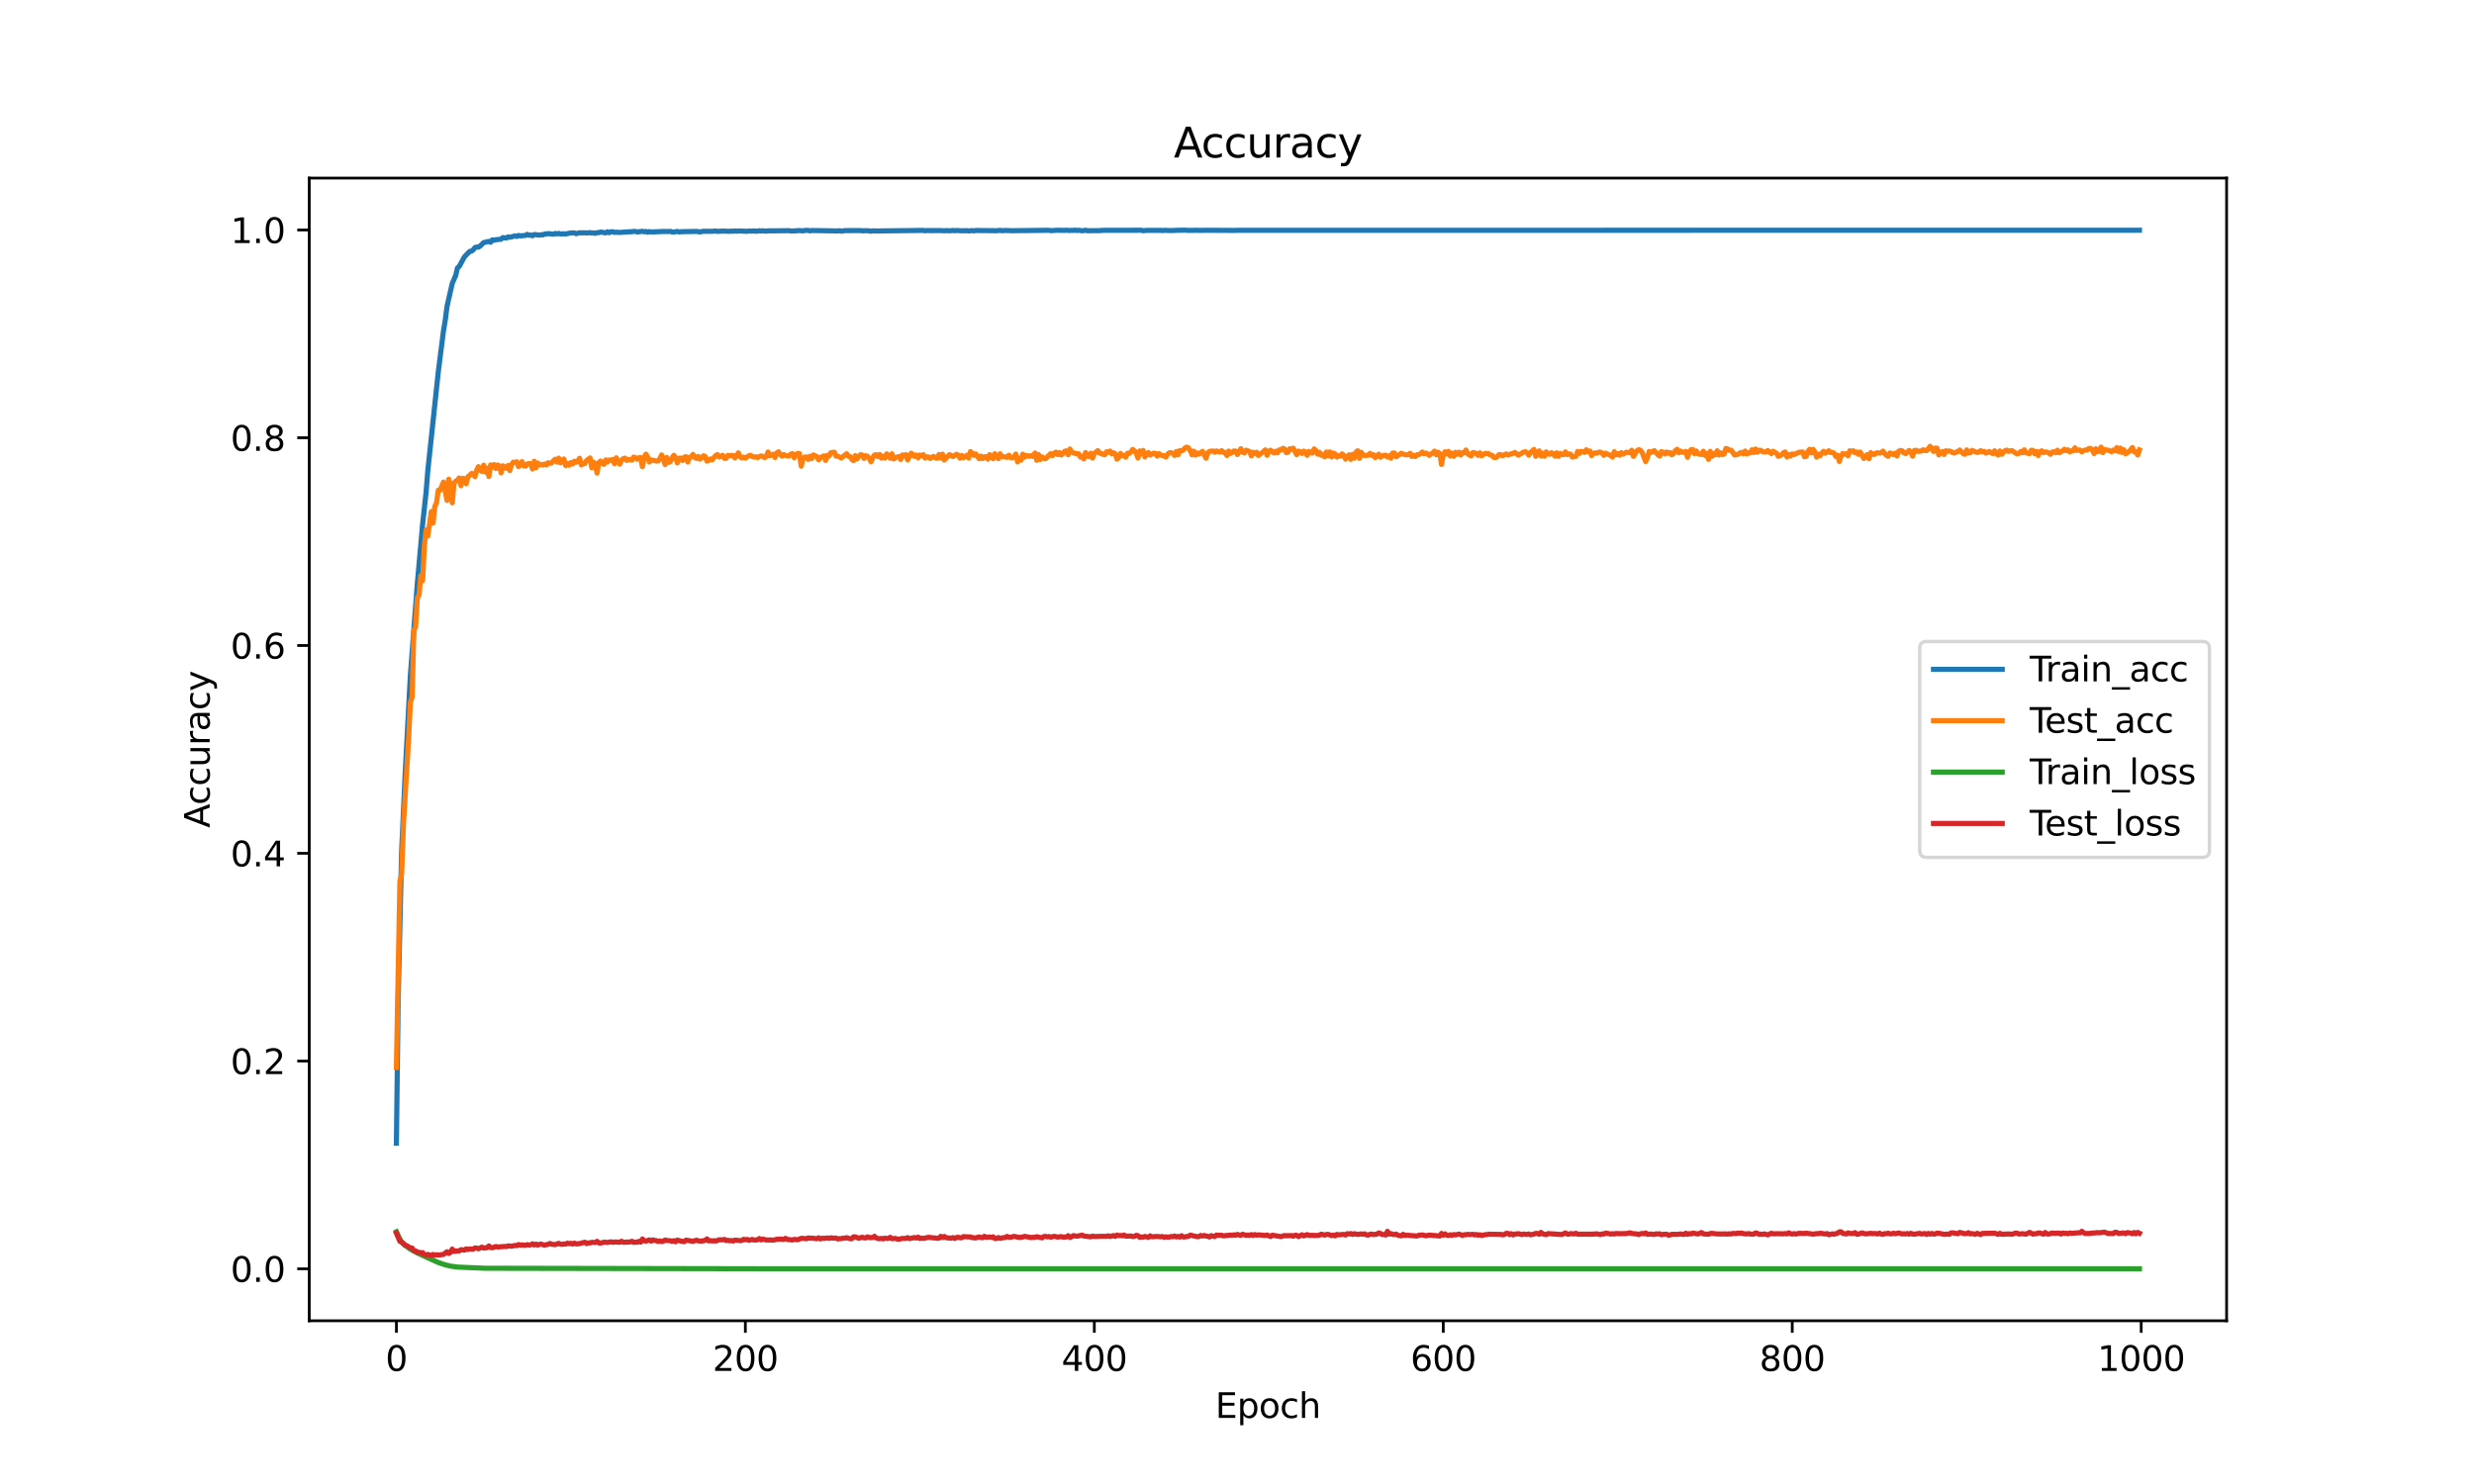 <?xml version="1.0" encoding="utf-8" standalone="no"?>
<!DOCTYPE svg PUBLIC "-//W3C//DTD SVG 1.1//EN"
  "http://www.w3.org/Graphics/SVG/1.1/DTD/svg11.dtd">
<svg xmlns:xlink="http://www.w3.org/1999/xlink" width="720pt" height="432pt" viewBox="0 0 720 432" xmlns="http://www.w3.org/2000/svg" version="1.1">
 <defs>
  <style type="text/css">*{stroke-linejoin: round; stroke-linecap: butt}</style>
 </defs>
 <g id="figure_1">
  <g id="patch_1">
   <path d="M 0 432 
L 720 432 
L 720 0 
L 0 0 
z
" style="fill: #ffffff"/>
  </g>
  <g id="axes_1">
   <g id="patch_2">
    <path d="M 90 384.48 
L 648 384.48 
L 648 51.84 
L 90 51.84 
z
" style="fill: #ffffff"/>
   </g>
   <g id="matplotlib.axis_1">
    <g id="xtick_1">
     <g id="line2d_1">
      <defs>
       <path id="m7e5bb8e9e0" d="M 0 0 
L 0 3.5 
" style="stroke: #000000; stroke-width: 0.8"/>
      </defs>
      <g>
       <use xlink:href="#m7e5bb8e9e0" x="115.364" y="384.48" style="stroke: #000000; stroke-width: 0.8"/>
      </g>
     </g>
     <g id="text_1">
      <!-- 0 -->
      <g transform="translate(112.182 399.078) scale(0.1 -0.1)">
       <defs>
        <path id="DejaVuSans-30" d="M 2034 4250 
Q 1547 4250 1301 3770 
Q 1056 3291 1056 2328 
Q 1056 1369 1301 889 
Q 1547 409 2034 409 
Q 2525 409 2770 889 
Q 3016 1369 3016 2328 
Q 3016 3291 2770 3770 
Q 2525 4250 2034 4250 
z
M 2034 4750 
Q 2819 4750 3233 4129 
Q 3647 3509 3647 2328 
Q 3647 1150 3233 529 
Q 2819 -91 2034 -91 
Q 1250 -91 836 529 
Q 422 1150 422 2328 
Q 422 3509 836 4129 
Q 1250 4750 2034 4750 
z
" transform="scale(0.016)"/>
       </defs>
       <use xlink:href="#DejaVuSans-30"/>
      </g>
     </g>
    </g>
    <g id="xtick_2">
     <g id="line2d_2">
      <g>
       <use xlink:href="#m7e5bb8e9e0" x="216.92" y="384.48" style="stroke: #000000; stroke-width: 0.8"/>
      </g>
     </g>
     <g id="text_2">
      <!-- 200 -->
      <g transform="translate(207.376 399.078) scale(0.1 -0.1)">
       <defs>
        <path id="DejaVuSans-32" d="M 1228 531 
L 3431 531 
L 3431 0 
L 469 0 
L 469 531 
Q 828 903 1448 1529 
Q 2069 2156 2228 2338 
Q 2531 2678 2651 2914 
Q 2772 3150 2772 3378 
Q 2772 3750 2511 3984 
Q 2250 4219 1831 4219 
Q 1534 4219 1204 4116 
Q 875 4013 500 3803 
L 500 4441 
Q 881 4594 1212 4672 
Q 1544 4750 1819 4750 
Q 2544 4750 2975 4387 
Q 3406 4025 3406 3419 
Q 3406 3131 3298 2873 
Q 3191 2616 2906 2266 
Q 2828 2175 2409 1742 
Q 1991 1309 1228 531 
z
" transform="scale(0.016)"/>
       </defs>
       <use xlink:href="#DejaVuSans-32"/>
       <use xlink:href="#DejaVuSans-30" x="63.623"/>
       <use xlink:href="#DejaVuSans-30" x="127.246"/>
      </g>
     </g>
    </g>
    <g id="xtick_3">
     <g id="line2d_3">
      <g>
       <use xlink:href="#m7e5bb8e9e0" x="318.476" y="384.48" style="stroke: #000000; stroke-width: 0.8"/>
      </g>
     </g>
     <g id="text_3">
      <!-- 400 -->
      <g transform="translate(308.932 399.078) scale(0.1 -0.1)">
       <defs>
        <path id="DejaVuSans-34" d="M 2419 4116 
L 825 1625 
L 2419 1625 
L 2419 4116 
z
M 2253 4666 
L 3047 4666 
L 3047 1625 
L 3713 1625 
L 3713 1100 
L 3047 1100 
L 3047 0 
L 2419 0 
L 2419 1100 
L 313 1100 
L 313 1709 
L 2253 4666 
z
" transform="scale(0.016)"/>
       </defs>
       <use xlink:href="#DejaVuSans-34"/>
       <use xlink:href="#DejaVuSans-30" x="63.623"/>
       <use xlink:href="#DejaVuSans-30" x="127.246"/>
      </g>
     </g>
    </g>
    <g id="xtick_4">
     <g id="line2d_4">
      <g>
       <use xlink:href="#m7e5bb8e9e0" x="420.032" y="384.48" style="stroke: #000000; stroke-width: 0.8"/>
      </g>
     </g>
     <g id="text_4">
      <!-- 600 -->
      <g transform="translate(410.488 399.078) scale(0.1 -0.1)">
       <defs>
        <path id="DejaVuSans-36" d="M 2113 2584 
Q 1688 2584 1439 2293 
Q 1191 2003 1191 1497 
Q 1191 994 1439 701 
Q 1688 409 2113 409 
Q 2538 409 2786 701 
Q 3034 994 3034 1497 
Q 3034 2003 2786 2293 
Q 2538 2584 2113 2584 
z
M 3366 4563 
L 3366 3988 
Q 3128 4100 2886 4159 
Q 2644 4219 2406 4219 
Q 1781 4219 1451 3797 
Q 1122 3375 1075 2522 
Q 1259 2794 1537 2939 
Q 1816 3084 2150 3084 
Q 2853 3084 3261 2657 
Q 3669 2231 3669 1497 
Q 3669 778 3244 343 
Q 2819 -91 2113 -91 
Q 1303 -91 875 529 
Q 447 1150 447 2328 
Q 447 3434 972 4092 
Q 1497 4750 2381 4750 
Q 2619 4750 2861 4703 
Q 3103 4656 3366 4563 
z
" transform="scale(0.016)"/>
       </defs>
       <use xlink:href="#DejaVuSans-36"/>
       <use xlink:href="#DejaVuSans-30" x="63.623"/>
       <use xlink:href="#DejaVuSans-30" x="127.246"/>
      </g>
     </g>
    </g>
    <g id="xtick_5">
     <g id="line2d_5">
      <g>
       <use xlink:href="#m7e5bb8e9e0" x="521.588" y="384.48" style="stroke: #000000; stroke-width: 0.8"/>
      </g>
     </g>
     <g id="text_5">
      <!-- 800 -->
      <g transform="translate(512.044 399.078) scale(0.1 -0.1)">
       <defs>
        <path id="DejaVuSans-38" d="M 2034 2216 
Q 1584 2216 1326 1975 
Q 1069 1734 1069 1313 
Q 1069 891 1326 650 
Q 1584 409 2034 409 
Q 2484 409 2743 651 
Q 3003 894 3003 1313 
Q 3003 1734 2745 1975 
Q 2488 2216 2034 2216 
z
M 1403 2484 
Q 997 2584 770 2862 
Q 544 3141 544 3541 
Q 544 4100 942 4425 
Q 1341 4750 2034 4750 
Q 2731 4750 3128 4425 
Q 3525 4100 3525 3541 
Q 3525 3141 3298 2862 
Q 3072 2584 2669 2484 
Q 3125 2378 3379 2068 
Q 3634 1759 3634 1313 
Q 3634 634 3220 271 
Q 2806 -91 2034 -91 
Q 1263 -91 848 271 
Q 434 634 434 1313 
Q 434 1759 690 2068 
Q 947 2378 1403 2484 
z
M 1172 3481 
Q 1172 3119 1398 2916 
Q 1625 2713 2034 2713 
Q 2441 2713 2670 2916 
Q 2900 3119 2900 3481 
Q 2900 3844 2670 4047 
Q 2441 4250 2034 4250 
Q 1625 4250 1398 4047 
Q 1172 3844 1172 3481 
z
" transform="scale(0.016)"/>
       </defs>
       <use xlink:href="#DejaVuSans-38"/>
       <use xlink:href="#DejaVuSans-30" x="63.623"/>
       <use xlink:href="#DejaVuSans-30" x="127.246"/>
      </g>
     </g>
    </g>
    <g id="xtick_6">
     <g id="line2d_6">
      <g>
       <use xlink:href="#m7e5bb8e9e0" x="623.144" y="384.48" style="stroke: #000000; stroke-width: 0.8"/>
      </g>
     </g>
     <g id="text_6">
      <!-- 1000 -->
      <g transform="translate(610.419 399.078) scale(0.1 -0.1)">
       <defs>
        <path id="DejaVuSans-31" d="M 794 531 
L 1825 531 
L 1825 4091 
L 703 3866 
L 703 4441 
L 1819 4666 
L 2450 4666 
L 2450 531 
L 3481 531 
L 3481 0 
L 794 0 
L 794 531 
z
" transform="scale(0.016)"/>
       </defs>
       <use xlink:href="#DejaVuSans-31"/>
       <use xlink:href="#DejaVuSans-30" x="63.623"/>
       <use xlink:href="#DejaVuSans-30" x="127.246"/>
       <use xlink:href="#DejaVuSans-30" x="190.869"/>
      </g>
     </g>
    </g>
    <g id="text_7">
     <!-- Epoch -->
     <g transform="translate(353.689 412.757) scale(0.1 -0.1)">
      <defs>
       <path id="DejaVuSans-45" d="M 628 4666 
L 3578 4666 
L 3578 4134 
L 1259 4134 
L 1259 2753 
L 3481 2753 
L 3481 2222 
L 1259 2222 
L 1259 531 
L 3634 531 
L 3634 0 
L 628 0 
L 628 4666 
z
" transform="scale(0.016)"/>
       <path id="DejaVuSans-70" d="M 1159 525 
L 1159 -1331 
L 581 -1331 
L 581 3500 
L 1159 3500 
L 1159 2969 
Q 1341 3281 1617 3432 
Q 1894 3584 2278 3584 
Q 2916 3584 3314 3078 
Q 3713 2572 3713 1747 
Q 3713 922 3314 415 
Q 2916 -91 2278 -91 
Q 1894 -91 1617 61 
Q 1341 213 1159 525 
z
M 3116 1747 
Q 3116 2381 2855 2742 
Q 2594 3103 2138 3103 
Q 1681 3103 1420 2742 
Q 1159 2381 1159 1747 
Q 1159 1113 1420 752 
Q 1681 391 2138 391 
Q 2594 391 2855 752 
Q 3116 1113 3116 1747 
z
" transform="scale(0.016)"/>
       <path id="DejaVuSans-6f" d="M 1959 3097 
Q 1497 3097 1228 2736 
Q 959 2375 959 1747 
Q 959 1119 1226 758 
Q 1494 397 1959 397 
Q 2419 397 2687 759 
Q 2956 1122 2956 1747 
Q 2956 2369 2687 2733 
Q 2419 3097 1959 3097 
z
M 1959 3584 
Q 2709 3584 3137 3096 
Q 3566 2609 3566 1747 
Q 3566 888 3137 398 
Q 2709 -91 1959 -91 
Q 1206 -91 779 398 
Q 353 888 353 1747 
Q 353 2609 779 3096 
Q 1206 3584 1959 3584 
z
" transform="scale(0.016)"/>
       <path id="DejaVuSans-63" d="M 3122 3366 
L 3122 2828 
Q 2878 2963 2633 3030 
Q 2388 3097 2138 3097 
Q 1578 3097 1268 2742 
Q 959 2388 959 1747 
Q 959 1106 1268 751 
Q 1578 397 2138 397 
Q 2388 397 2633 464 
Q 2878 531 3122 666 
L 3122 134 
Q 2881 22 2623 -34 
Q 2366 -91 2075 -91 
Q 1284 -91 818 406 
Q 353 903 353 1747 
Q 353 2603 823 3093 
Q 1294 3584 2113 3584 
Q 2378 3584 2631 3529 
Q 2884 3475 3122 3366 
z
" transform="scale(0.016)"/>
       <path id="DejaVuSans-68" d="M 3513 2113 
L 3513 0 
L 2938 0 
L 2938 2094 
Q 2938 2591 2744 2837 
Q 2550 3084 2163 3084 
Q 1697 3084 1428 2787 
Q 1159 2491 1159 1978 
L 1159 0 
L 581 0 
L 581 4863 
L 1159 4863 
L 1159 2956 
Q 1366 3272 1645 3428 
Q 1925 3584 2291 3584 
Q 2894 3584 3203 3211 
Q 3513 2838 3513 2113 
z
" transform="scale(0.016)"/>
      </defs>
      <use xlink:href="#DejaVuSans-45"/>
      <use xlink:href="#DejaVuSans-70" x="63.184"/>
      <use xlink:href="#DejaVuSans-6f" x="126.66"/>
      <use xlink:href="#DejaVuSans-63" x="187.842"/>
      <use xlink:href="#DejaVuSans-68" x="242.822"/>
     </g>
    </g>
   </g>
   <g id="matplotlib.axis_2">
    <g id="ytick_1">
     <g id="line2d_7">
      <defs>
       <path id="m6b7740870c" d="M 0 0 
L -3.5 0 
" style="stroke: #000000; stroke-width: 0.8"/>
      </defs>
      <g>
       <use xlink:href="#m6b7740870c" x="90" y="369.361" style="stroke: #000000; stroke-width: 0.8"/>
      </g>
     </g>
     <g id="text_8">
      <!-- 0.0 -->
      <g transform="translate(67.097 373.16) scale(0.1 -0.1)">
       <defs>
        <path id="DejaVuSans-2e" d="M 684 794 
L 1344 794 
L 1344 0 
L 684 0 
L 684 794 
z
" transform="scale(0.016)"/>
       </defs>
       <use xlink:href="#DejaVuSans-30"/>
       <use xlink:href="#DejaVuSans-2e" x="63.623"/>
       <use xlink:href="#DejaVuSans-30" x="95.41"/>
      </g>
     </g>
    </g>
    <g id="ytick_2">
     <g id="line2d_8">
      <g>
       <use xlink:href="#m6b7740870c" x="90" y="308.879" style="stroke: #000000; stroke-width: 0.8"/>
      </g>
     </g>
     <g id="text_9">
      <!-- 0.2 -->
      <g transform="translate(67.097 312.679) scale(0.1 -0.1)">
       <use xlink:href="#DejaVuSans-30"/>
       <use xlink:href="#DejaVuSans-2e" x="63.623"/>
       <use xlink:href="#DejaVuSans-32" x="95.41"/>
      </g>
     </g>
    </g>
    <g id="ytick_3">
     <g id="line2d_9">
      <g>
       <use xlink:href="#m6b7740870c" x="90" y="248.398" style="stroke: #000000; stroke-width: 0.8"/>
      </g>
     </g>
     <g id="text_10">
      <!-- 0.4 -->
      <g transform="translate(67.097 252.197) scale(0.1 -0.1)">
       <use xlink:href="#DejaVuSans-30"/>
       <use xlink:href="#DejaVuSans-2e" x="63.623"/>
       <use xlink:href="#DejaVuSans-34" x="95.41"/>
      </g>
     </g>
    </g>
    <g id="ytick_4">
     <g id="line2d_10">
      <g>
       <use xlink:href="#m6b7740870c" x="90" y="187.917" style="stroke: #000000; stroke-width: 0.8"/>
      </g>
     </g>
     <g id="text_11">
      <!-- 0.6 -->
      <g transform="translate(67.097 191.716) scale(0.1 -0.1)">
       <use xlink:href="#DejaVuSans-30"/>
       <use xlink:href="#DejaVuSans-2e" x="63.623"/>
       <use xlink:href="#DejaVuSans-36" x="95.41"/>
      </g>
     </g>
    </g>
    <g id="ytick_5">
     <g id="line2d_11">
      <g>
       <use xlink:href="#m6b7740870c" x="90" y="127.435" style="stroke: #000000; stroke-width: 0.8"/>
      </g>
     </g>
     <g id="text_12">
      <!-- 0.8 -->
      <g transform="translate(67.097 131.235) scale(0.1 -0.1)">
       <use xlink:href="#DejaVuSans-30"/>
       <use xlink:href="#DejaVuSans-2e" x="63.623"/>
       <use xlink:href="#DejaVuSans-38" x="95.41"/>
      </g>
     </g>
    </g>
    <g id="ytick_6">
     <g id="line2d_12">
      <g>
       <use xlink:href="#m6b7740870c" x="90" y="66.954" style="stroke: #000000; stroke-width: 0.8"/>
      </g>
     </g>
     <g id="text_13">
      <!-- 1.0 -->
      <g transform="translate(67.097 70.753) scale(0.1 -0.1)">
       <use xlink:href="#DejaVuSans-31"/>
       <use xlink:href="#DejaVuSans-2e" x="63.623"/>
       <use xlink:href="#DejaVuSans-30" x="95.41"/>
      </g>
     </g>
    </g>
    <g id="text_14">
     <!-- Accuracy -->
     <g transform="translate(61.017 240.988) rotate(-90) scale(0.1 -0.1)">
      <defs>
       <path id="DejaVuSans-41" d="M 2188 4044 
L 1331 1722 
L 3047 1722 
L 2188 4044 
z
M 1831 4666 
L 2547 4666 
L 4325 0 
L 3669 0 
L 3244 1197 
L 1141 1197 
L 716 0 
L 50 0 
L 1831 4666 
z
" transform="scale(0.016)"/>
       <path id="DejaVuSans-75" d="M 544 1381 
L 544 3500 
L 1119 3500 
L 1119 1403 
Q 1119 906 1312 657 
Q 1506 409 1894 409 
Q 2359 409 2629 706 
Q 2900 1003 2900 1516 
L 2900 3500 
L 3475 3500 
L 3475 0 
L 2900 0 
L 2900 538 
Q 2691 219 2414 64 
Q 2138 -91 1772 -91 
Q 1169 -91 856 284 
Q 544 659 544 1381 
z
M 1991 3584 
L 1991 3584 
z
" transform="scale(0.016)"/>
       <path id="DejaVuSans-72" d="M 2631 2963 
Q 2534 3019 2420 3045 
Q 2306 3072 2169 3072 
Q 1681 3072 1420 2755 
Q 1159 2438 1159 1844 
L 1159 0 
L 581 0 
L 581 3500 
L 1159 3500 
L 1159 2956 
Q 1341 3275 1631 3429 
Q 1922 3584 2338 3584 
Q 2397 3584 2469 3576 
Q 2541 3569 2628 3553 
L 2631 2963 
z
" transform="scale(0.016)"/>
       <path id="DejaVuSans-61" d="M 2194 1759 
Q 1497 1759 1228 1600 
Q 959 1441 959 1056 
Q 959 750 1161 570 
Q 1363 391 1709 391 
Q 2188 391 2477 730 
Q 2766 1069 2766 1631 
L 2766 1759 
L 2194 1759 
z
M 3341 1997 
L 3341 0 
L 2766 0 
L 2766 531 
Q 2569 213 2275 61 
Q 1981 -91 1556 -91 
Q 1019 -91 701 211 
Q 384 513 384 1019 
Q 384 1609 779 1909 
Q 1175 2209 1959 2209 
L 2766 2209 
L 2766 2266 
Q 2766 2663 2505 2880 
Q 2244 3097 1772 3097 
Q 1472 3097 1187 3025 
Q 903 2953 641 2809 
L 641 3341 
Q 956 3463 1253 3523 
Q 1550 3584 1831 3584 
Q 2591 3584 2966 3190 
Q 3341 2797 3341 1997 
z
" transform="scale(0.016)"/>
       <path id="DejaVuSans-79" d="M 2059 -325 
Q 1816 -950 1584 -1140 
Q 1353 -1331 966 -1331 
L 506 -1331 
L 506 -850 
L 844 -850 
Q 1081 -850 1212 -737 
Q 1344 -625 1503 -206 
L 1606 56 
L 191 3500 
L 800 3500 
L 1894 763 
L 2988 3500 
L 3597 3500 
L 2059 -325 
z
" transform="scale(0.016)"/>
      </defs>
      <use xlink:href="#DejaVuSans-41"/>
      <use xlink:href="#DejaVuSans-63" x="66.658"/>
      <use xlink:href="#DejaVuSans-63" x="121.639"/>
      <use xlink:href="#DejaVuSans-75" x="176.619"/>
      <use xlink:href="#DejaVuSans-72" x="239.998"/>
      <use xlink:href="#DejaVuSans-61" x="281.111"/>
      <use xlink:href="#DejaVuSans-63" x="342.391"/>
      <use xlink:href="#DejaVuSans-79" x="397.371"/>
     </g>
    </g>
   </g>
   <g id="line2d_13">
    <path d="M 115.364 332.794 
L 115.871 291.4 
L 116.887 247.836 
L 117.903 225.494 
L 118.918 206.267 
L 119.426 196.717 
L 121.457 169.833 
L 122.473 158.499 
L 122.98 152.735 
L 123.996 143.372 
L 124.504 137.034 
L 127.55 108.263 
L 129.074 96.245 
L 129.581 93.221 
L 130.089 89.235 
L 131.613 82.504 
L 132.628 80.169 
L 133.136 77.98 
L 133.644 77.562 
L 135.167 74.756 
L 136.69 73.19 
L 137.198 73.117 
L 137.706 72.736 
L 138.214 72.089 
L 138.722 71.913 
L 139.229 71.95 
L 139.737 71.605 
L 140.753 70.625 
L 142.276 70.268 
L 142.784 70.522 
L 143.292 69.815 
L 143.799 69.948 
L 144.307 69.778 
L 145.83 69.633 
L 146.338 69.162 
L 147.354 69.295 
L 147.862 68.962 
L 148.369 69.071 
L 149.893 68.672 
L 150.4 68.823 
L 150.908 68.551 
L 151.416 68.66 
L 152.939 68.533 
L 153.447 68.224 
L 153.955 68.496 
L 154.463 68.412 
L 154.971 68.629 
L 155.478 68.272 
L 157.002 68.448 
L 157.509 68.327 
L 158.017 68.387 
L 158.525 68.097 
L 159.033 68.115 
L 159.541 68 
L 161.064 68.176 
L 161.572 67.958 
L 162.079 68.079 
L 162.587 67.94 
L 163.095 68.109 
L 164.111 68.061 
L 164.618 68.103 
L 166.142 67.807 
L 167.157 67.795 
L 167.665 68.012 
L 168.681 67.764 
L 171.219 67.795 
L 171.727 67.698 
L 172.235 67.843 
L 172.743 67.783 
L 173.251 67.916 
L 173.758 67.716 
L 174.266 67.734 
L 174.774 67.541 
L 175.79 67.716 
L 176.297 67.776 
L 176.805 67.468 
L 177.313 67.746 
L 177.821 67.474 
L 178.328 67.462 
L 178.836 67.649 
L 179.344 67.595 
L 180.36 67.674 
L 181.883 67.541 
L 182.391 67.583 
L 182.898 67.444 
L 183.406 67.498 
L 184.422 67.371 
L 184.93 67.371 
L 185.437 67.522 
L 186.961 67.341 
L 187.468 67.468 
L 187.976 67.383 
L 188.484 67.601 
L 188.992 67.414 
L 189.5 67.535 
L 193.054 67.383 
L 194.577 67.395 
L 195.085 67.347 
L 195.593 67.522 
L 196.101 67.553 
L 197.116 67.359 
L 197.624 67.516 
L 198.64 67.432 
L 202.702 67.371 
L 203.717 67.51 
L 204.733 67.323 
L 207.272 67.341 
L 208.287 67.256 
L 208.795 67.359 
L 210.319 67.268 
L 212.35 67.341 
L 212.857 67.268 
L 213.365 67.323 
L 213.873 67.22 
L 214.381 67.311 
L 214.889 67.226 
L 217.428 67.335 
L 217.935 67.232 
L 218.951 67.287 
L 219.459 67.208 
L 219.966 67.329 
L 220.982 67.178 
L 221.49 67.25 
L 221.998 67.178 
L 223.013 67.293 
L 223.521 67.19 
L 225.044 67.202 
L 229.614 67.147 
L 230.122 67.25 
L 231.138 67.226 
L 232.153 67.147 
L 232.661 67.111 
L 233.676 67.22 
L 234.184 67.087 
L 235.2 67.063 
L 235.708 67.22 
L 236.215 67.099 
L 243.832 67.232 
L 244.34 67.147 
L 244.848 67.299 
L 245.863 67.135 
L 250.433 67.123 
L 250.941 67.196 
L 252.464 67.154 
L 253.48 67.305 
L 253.988 67.19 
L 255.003 67.244 
L 268.713 67.075 
L 269.221 67.19 
L 269.729 67.105 
L 271.252 67.135 
L 273.283 67.111 
L 274.807 67.172 
L 275.822 67.141 
L 276.33 67.184 
L 277.346 67.093 
L 277.853 67.16 
L 278.361 67.093 
L 279.885 67.196 
L 280.392 67.135 
L 280.9 67.202 
L 281.408 67.123 
L 281.916 67.232 
L 282.931 67.123 
L 283.439 67.208 
L 283.947 67.099 
L 290.04 67.16 
L 291.056 67.057 
L 291.563 67.16 
L 292.579 67.093 
L 294.61 67.16 
L 305.274 67.039 
L 305.781 67.141 
L 307.812 67.027 
L 309.844 67.069 
L 310.351 67.02 
L 311.367 67.111 
L 311.875 67.039 
L 312.382 67.081 
L 312.89 67.002 
L 313.398 67.111 
L 313.906 67.033 
L 314.921 67.178 
L 315.937 67.033 
L 316.445 67.16 
L 319.491 67.135 
L 319.999 67.16 
L 320.507 67.063 
L 322.03 67.051 
L 332.186 67.033 
L 332.694 67.166 
L 333.709 67.063 
L 337.771 67.057 
L 338.279 67.123 
L 338.787 67.045 
L 340.31 67.111 
L 341.326 67.111 
L 342.342 67.051 
L 344.88 67.002 
L 345.896 67.075 
L 347.927 67.051 
L 349.45 67.063 
L 351.482 67.039 
L 359.098 67.081 
L 360.114 67.051 
L 622.636 67.02 
L 622.636 67.02 
" clip-path="url(#pa5aa70a2f6)" style="fill: none; stroke: #1f77b4; stroke-width: 1.5; stroke-linecap: square"/>
   </g>
   <g id="line2d_14">
    <path d="M 115.364 310.724 
L 116.379 256.563 
L 116.887 254.355 
L 117.395 240.354 
L 118.41 223.419 
L 118.918 215.012 
L 119.426 204.519 
L 119.934 202.977 
L 120.441 183.562 
L 120.949 182.504 
L 121.457 174.036 
L 121.965 173.189 
L 122.473 167.595 
L 122.98 169.016 
L 123.488 158.946 
L 123.996 154.259 
L 124.504 156.043 
L 125.519 148.906 
L 126.027 152.233 
L 126.535 147.485 
L 127.043 146.336 
L 127.55 142.707 
L 128.058 142.707 
L 129.074 140.318 
L 130.089 145.67 
L 130.597 139.501 
L 131.105 141.165 
L 131.613 146.366 
L 132.12 140.711 
L 132.628 140.076 
L 133.136 139.804 
L 133.644 139.138 
L 134.152 141.376 
L 134.659 139.229 
L 135.167 139.38 
L 135.675 140.802 
L 136.183 138.776 
L 136.69 138.413 
L 137.198 137.838 
L 137.706 137.929 
L 138.214 138.776 
L 138.722 136.901 
L 139.229 135.842 
L 139.737 136.901 
L 140.245 137.233 
L 140.753 135.419 
L 141.26 137.415 
L 141.768 136.296 
L 142.276 138.715 
L 142.784 135.328 
L 143.292 135.963 
L 143.799 135.237 
L 144.307 136.387 
L 144.815 135.358 
L 145.323 135.631 
L 145.83 137.657 
L 146.338 135.6 
L 146.846 135.842 
L 147.354 136.356 
L 147.862 135.51 
L 148.369 136.991 
L 148.877 135.177 
L 149.385 134.542 
L 149.893 134.602 
L 150.4 134.421 
L 150.908 135.842 
L 151.416 135.358 
L 151.924 134.391 
L 152.432 135.6 
L 152.939 135.691 
L 153.447 135.056 
L 153.955 134.935 
L 154.463 134.995 
L 154.971 136.538 
L 155.478 134.27 
L 155.986 136.145 
L 156.494 134.784 
L 157.002 135.358 
L 157.509 135.207 
L 158.017 135.389 
L 158.525 135.056 
L 159.033 135.358 
L 159.541 134.693 
L 160.048 134.844 
L 160.556 134.754 
L 161.064 134.118 
L 161.572 133.695 
L 162.079 134.512 
L 162.587 133.362 
L 163.095 134.754 
L 163.603 133.937 
L 164.111 133.635 
L 164.618 135.51 
L 165.126 134.935 
L 165.634 135.419 
L 166.142 134.663 
L 166.649 135.056 
L 167.157 134.27 
L 167.665 134.572 
L 168.173 134.209 
L 168.681 133.393 
L 169.188 135.358 
L 169.696 134.965 
L 170.204 134.935 
L 170.712 134.058 
L 171.727 133.302 
L 172.235 136.175 
L 172.743 134.542 
L 173.251 135.056 
L 173.758 137.717 
L 174.266 134.633 
L 174.774 134.209 
L 175.282 134.844 
L 175.79 135.147 
L 176.297 133.877 
L 176.805 134.481 
L 177.313 133.907 
L 177.821 133.998 
L 178.328 133.756 
L 178.836 134.995 
L 179.344 133.272 
L 180.36 135.116 
L 180.867 133.967 
L 181.375 133.514 
L 181.883 133.362 
L 182.391 134.028 
L 182.898 133.725 
L 183.914 133.937 
L 184.422 133.06 
L 184.93 133.272 
L 185.437 133.665 
L 185.945 133.242 
L 186.453 133.211 
L 186.961 135.872 
L 187.468 133.151 
L 187.976 132.213 
L 188.484 133.03 
L 188.992 134.481 
L 189.5 133.877 
L 190.515 134.088 
L 191.023 134.209 
L 191.531 134.209 
L 192.038 133.514 
L 192.546 132.425 
L 193.054 133.604 
L 193.562 135.237 
L 194.07 133.181 
L 194.577 134.602 
L 195.085 134.391 
L 195.593 133.302 
L 196.101 132.546 
L 196.609 133.181 
L 197.116 134.754 
L 197.624 133.393 
L 198.132 133.362 
L 198.64 134.058 
L 199.147 133.06 
L 199.655 132.939 
L 200.163 134.481 
L 200.671 133.121 
L 201.179 133 
L 201.686 132.274 
L 202.194 133.151 
L 202.702 133.453 
L 203.21 132.879 
L 203.717 133.665 
L 204.225 133.242 
L 204.733 132.667 
L 205.241 132.909 
L 205.749 134.239 
L 206.256 134.058 
L 206.764 133.604 
L 207.272 133.846 
L 208.287 132.606 
L 208.795 132.334 
L 209.303 133.06 
L 209.811 132.879 
L 210.319 132.546 
L 210.826 133.423 
L 211.334 133.423 
L 211.842 132.576 
L 212.35 132.667 
L 212.857 132.576 
L 213.365 132.637 
L 213.873 133.302 
L 214.889 131.82 
L 215.396 133 
L 215.904 133.302 
L 216.412 133.09 
L 216.92 133.362 
L 217.935 132.667 
L 218.443 132.546 
L 218.951 132.909 
L 219.459 133.06 
L 219.966 132.969 
L 220.474 133.211 
L 220.982 132.879 
L 221.49 132.727 
L 221.998 132.848 
L 222.505 133.211 
L 223.013 132.909 
L 223.521 131.578 
L 224.029 132.637 
L 224.536 132.485 
L 225.044 132.213 
L 225.552 133.181 
L 226.06 131.85 
L 226.568 131.518 
L 227.075 132.304 
L 227.583 132.788 
L 228.091 132.304 
L 228.599 132.606 
L 229.106 132.727 
L 229.614 132.727 
L 230.122 132.213 
L 230.63 132.062 
L 231.138 133.272 
L 231.645 132.334 
L 232.153 132.002 
L 232.661 132.032 
L 233.169 135.691 
L 233.676 133.725 
L 234.184 133.06 
L 234.692 133 
L 235.2 133.725 
L 235.708 132.818 
L 236.215 133.514 
L 236.723 132.425 
L 237.739 132.939 
L 238.247 133.846 
L 238.754 133.151 
L 239.262 133 
L 239.77 132.697 
L 240.278 134.028 
L 240.785 132.546 
L 241.293 132.727 
L 241.801 131.76 
L 242.817 131.639 
L 243.324 132.788 
L 243.832 132.788 
L 244.848 133.332 
L 246.371 132.092 
L 246.879 132.788 
L 247.387 132.879 
L 247.894 133.725 
L 248.402 134.088 
L 248.91 132.637 
L 249.418 133.604 
L 249.925 132.818 
L 250.433 132.365 
L 250.941 132.455 
L 251.449 133.453 
L 251.957 132.667 
L 252.464 132.818 
L 252.972 133.423 
L 253.48 134.421 
L 253.988 133.272 
L 254.495 132.455 
L 255.003 132.365 
L 255.511 132.909 
L 256.019 132.304 
L 256.527 133.362 
L 257.034 132.818 
L 257.542 133.362 
L 258.05 132.123 
L 259.066 133.393 
L 259.573 132.092 
L 260.081 133.604 
L 260.589 133.181 
L 261.604 132.909 
L 262.112 133.756 
L 262.62 132.425 
L 263.128 132.697 
L 263.636 132.334 
L 264.143 133.877 
L 265.159 131.941 
L 265.667 132.274 
L 266.174 132.879 
L 266.682 132.455 
L 267.19 133.272 
L 267.698 132.455 
L 268.206 132.667 
L 268.713 132.365 
L 269.221 133.362 
L 269.729 133 
L 270.237 133.03 
L 270.744 133.483 
L 271.252 133.03 
L 271.76 132.879 
L 272.268 133.302 
L 272.776 133.393 
L 273.283 132.304 
L 273.791 133.332 
L 274.299 132.213 
L 274.807 133.907 
L 276.33 132.334 
L 277.346 132.909 
L 278.361 132.244 
L 278.869 132.485 
L 279.377 133.362 
L 279.885 132.576 
L 280.392 133.242 
L 281.408 132.516 
L 281.916 133.362 
L 282.423 131.457 
L 282.931 131.881 
L 283.439 132.546 
L 283.947 132.123 
L 284.962 133.544 
L 285.47 132.758 
L 285.978 133.483 
L 286.486 132.969 
L 286.993 132.939 
L 287.501 133.665 
L 288.009 132.334 
L 288.517 132.818 
L 289.025 133.544 
L 289.532 132.092 
L 290.548 133.514 
L 291.056 132.092 
L 291.563 133 
L 292.071 132.909 
L 293.087 133.151 
L 293.595 132.516 
L 294.102 133.181 
L 294.61 133.302 
L 295.118 132.939 
L 295.626 132.183 
L 296.133 134.451 
L 296.641 133.362 
L 297.149 133.967 
L 297.657 132.213 
L 298.165 133.09 
L 298.672 132.606 
L 299.18 132.667 
L 299.688 132.848 
L 300.196 132.606 
L 300.704 132.879 
L 301.211 131.881 
L 301.719 133.998 
L 302.227 132.304 
L 302.735 133.756 
L 303.242 132.969 
L 303.75 133.453 
L 304.258 133.544 
L 305.781 132.062 
L 306.289 132.637 
L 306.797 131.911 
L 307.305 131.609 
L 307.812 132.334 
L 308.32 131.729 
L 308.828 132.455 
L 309.336 132.062 
L 309.844 131.367 
L 310.351 131.246 
L 310.859 132.395 
L 311.367 130.701 
L 311.875 131.548 
L 312.382 131.85 
L 313.398 132.092 
L 313.906 132.092 
L 314.414 133.06 
L 314.921 132.818 
L 315.429 133.604 
L 315.937 131.729 
L 316.445 132.848 
L 316.952 132.909 
L 317.46 131.941 
L 317.968 133.332 
L 318.476 132.002 
L 319.491 131.185 
L 319.999 131.911 
L 320.507 132.002 
L 321.015 132.274 
L 321.523 132.365 
L 322.03 131.518 
L 322.538 131.669 
L 323.046 131.306 
L 323.554 132.092 
L 324.061 131.79 
L 324.569 132.092 
L 325.077 133.665 
L 325.585 133.211 
L 326.093 132.002 
L 326.6 132.606 
L 327.108 132.576 
L 327.616 133.09 
L 328.124 131.941 
L 328.631 132.002 
L 329.139 131.578 
L 329.647 130.852 
L 330.155 131.246 
L 330.663 131.881 
L 331.17 133.332 
L 331.678 131.276 
L 332.186 132.153 
L 332.694 131.125 
L 333.201 133.03 
L 333.709 132.153 
L 334.217 131.729 
L 334.725 132.485 
L 335.74 131.911 
L 336.248 131.971 
L 336.756 132.758 
L 337.264 132.062 
L 337.771 132.425 
L 338.279 132.606 
L 338.787 132.667 
L 339.295 133.06 
L 339.803 132.213 
L 340.31 131.79 
L 340.818 131.79 
L 341.326 131.971 
L 341.834 132.576 
L 342.342 131.427 
L 342.849 132.395 
L 343.357 131.155 
L 343.865 131.276 
L 344.373 131.004 
L 344.88 130.399 
L 345.388 130.157 
L 345.896 130.399 
L 346.404 131.185 
L 346.912 132.395 
L 347.419 131.336 
L 347.927 132.485 
L 348.435 131.85 
L 348.943 132.183 
L 349.958 131.397 
L 350.974 133.393 
L 351.482 131.79 
L 351.989 131.397 
L 353.005 131.276 
L 353.513 131.639 
L 354.02 131.276 
L 355.036 131.609 
L 355.544 131.185 
L 356.052 131.669 
L 356.559 131.76 
L 357.067 132.606 
L 357.575 131.306 
L 358.083 132.002 
L 358.591 131.729 
L 359.098 131.276 
L 359.606 131.306 
L 360.114 132.304 
L 361.129 130.611 
L 361.637 131.609 
L 362.145 131.881 
L 362.653 131.064 
L 363.668 131.427 
L 364.176 132.697 
L 364.684 131.669 
L 365.192 132.002 
L 365.699 131.639 
L 366.207 132.576 
L 367.731 131.427 
L 368.238 130.973 
L 368.746 132.546 
L 369.254 131.367 
L 369.762 131.064 
L 370.777 131.881 
L 371.285 131.336 
L 371.793 131.82 
L 372.301 130.973 
L 372.808 131.004 
L 373.316 130.52 
L 373.824 130.671 
L 374.332 131.76 
L 374.839 131.639 
L 375.347 130.611 
L 375.855 130.792 
L 376.363 130.459 
L 377.378 132.365 
L 377.886 131.306 
L 378.394 131.548 
L 378.902 132.002 
L 379.409 131.336 
L 379.917 131.578 
L 380.425 132.546 
L 380.933 131.397 
L 381.441 131.82 
L 381.948 131.881 
L 382.456 130.671 
L 382.964 131.155 
L 383.472 132.213 
L 383.98 131.639 
L 384.487 132.516 
L 384.995 132.274 
L 385.503 133 
L 386.011 131.578 
L 386.518 132.697 
L 387.026 131.548 
L 387.534 133.03 
L 388.042 131.911 
L 388.55 132.123 
L 389.057 133.06 
L 389.565 132.637 
L 390.073 132.788 
L 390.581 132.123 
L 391.088 132.576 
L 391.596 133.665 
L 392.612 132.395 
L 393.12 133.725 
L 393.627 132.274 
L 394.135 133.362 
L 394.643 131.609 
L 395.151 131.215 
L 395.658 133.423 
L 396.166 131.669 
L 396.674 132.455 
L 397.182 132.606 
L 398.197 132.516 
L 398.705 131.971 
L 399.213 132.576 
L 399.721 132.365 
L 400.229 133.211 
L 400.736 132.818 
L 401.244 132.213 
L 401.752 133.121 
L 402.26 132.758 
L 402.767 132.546 
L 403.275 132.516 
L 403.783 133.06 
L 404.291 132.667 
L 404.799 133.393 
L 405.306 131.881 
L 405.814 131.881 
L 406.322 132.969 
L 407.337 132.304 
L 407.845 131.941 
L 408.353 132.213 
L 409.369 132.425 
L 409.876 132.304 
L 410.384 131.971 
L 410.892 132.879 
L 411.4 132.516 
L 411.907 132.909 
L 412.415 132.365 
L 412.923 132.334 
L 413.431 132.062 
L 413.939 131.578 
L 414.446 132.092 
L 414.954 131.881 
L 415.462 132.123 
L 415.97 132.576 
L 416.477 132.123 
L 416.985 131.85 
L 417.493 131.336 
L 418.001 132.395 
L 418.509 131.639 
L 419.016 132.032 
L 419.524 135.207 
L 420.032 132.425 
L 420.54 131.518 
L 421.048 132.153 
L 421.555 131.397 
L 422.063 132.727 
L 422.571 131.911 
L 423.079 132.818 
L 423.586 131.669 
L 424.094 132.244 
L 424.602 131.639 
L 425.11 132.455 
L 425.618 131.76 
L 426.125 131.82 
L 426.633 131.004 
L 427.141 132.032 
L 427.649 132.485 
L 428.156 132.697 
L 428.664 131.729 
L 429.172 131.82 
L 429.68 132.062 
L 430.188 132.546 
L 430.695 131.82 
L 431.203 132.667 
L 432.219 131.971 
L 433.234 132.062 
L 433.742 132.485 
L 434.25 132.546 
L 434.758 133.151 
L 435.265 133.211 
L 435.773 132.879 
L 436.281 132.304 
L 436.789 132.365 
L 437.296 132.667 
L 438.312 132.153 
L 438.82 132.455 
L 439.835 132.123 
L 440.343 132.002 
L 440.851 131.699 
L 441.867 132.516 
L 443.39 131.609 
L 443.898 131.488 
L 444.405 131.76 
L 444.913 132.516 
L 445.421 131.729 
L 446.437 130.852 
L 446.944 132.848 
L 447.452 131.79 
L 447.96 131.246 
L 448.468 132.758 
L 448.975 131.911 
L 449.483 132.818 
L 449.991 131.548 
L 450.499 132.092 
L 451.007 132.244 
L 451.514 131.79 
L 452.022 132.092 
L 452.53 132.788 
L 453.038 131.82 
L 453.545 132.848 
L 454.053 131.971 
L 454.561 132.304 
L 455.069 132.334 
L 455.577 131.548 
L 456.084 132.334 
L 456.592 132.123 
L 457.1 132.213 
L 457.608 133.06 
L 458.623 132.848 
L 459.131 131.427 
L 459.639 132.002 
L 460.147 131.397 
L 460.654 131.488 
L 461.162 131.699 
L 461.67 130.943 
L 462.178 131.488 
L 462.686 131.276 
L 463.193 132.637 
L 463.701 132.002 
L 464.209 131.82 
L 464.717 131.941 
L 465.224 131.639 
L 465.732 131.609 
L 466.24 131.881 
L 466.748 132.546 
L 467.256 131.911 
L 467.763 132.213 
L 468.271 132.334 
L 468.779 132.637 
L 469.287 133.09 
L 469.794 131.488 
L 470.302 132.395 
L 470.81 132.062 
L 471.318 132.516 
L 471.826 131.76 
L 472.333 132.213 
L 473.349 131.639 
L 474.364 131.82 
L 474.872 131.064 
L 475.38 132.848 
L 476.396 131.215 
L 476.903 130.913 
L 477.411 131.064 
L 477.919 131.729 
L 478.934 134.36 
L 479.442 133.242 
L 479.95 131.427 
L 480.458 131.76 
L 480.966 131.397 
L 481.473 131.185 
L 482.489 132.365 
L 482.997 132.758 
L 483.505 131.457 
L 484.012 131.669 
L 484.52 132.153 
L 485.028 131.578 
L 485.536 131.971 
L 486.043 131.729 
L 486.551 132.395 
L 487.059 132.002 
L 487.567 131.185 
L 488.075 130.792 
L 488.582 131.79 
L 489.09 131.306 
L 489.598 131.669 
L 490.106 131.669 
L 490.613 131.397 
L 491.121 133.121 
L 491.629 131.699 
L 492.137 130.913 
L 492.645 130.852 
L 493.152 132.062 
L 493.66 131.276 
L 494.168 132.092 
L 495.183 132.304 
L 495.691 131.367 
L 496.199 132.576 
L 496.707 132.002 
L 497.215 133.725 
L 497.722 131.397 
L 498.23 132.848 
L 498.738 132.002 
L 499.246 132.395 
L 499.753 131.215 
L 500.261 132.455 
L 500.769 131.82 
L 501.277 132.334 
L 501.785 132.153 
L 502.292 130.55 
L 502.8 130.701 
L 503.308 131.094 
L 503.816 131.034 
L 504.831 132.455 
L 505.847 132.244 
L 506.355 131.85 
L 506.862 131.699 
L 507.37 132.123 
L 507.878 131.306 
L 508.386 132.153 
L 508.894 131.79 
L 509.401 131.85 
L 509.909 130.913 
L 510.417 131.729 
L 510.925 130.701 
L 511.432 131.639 
L 511.94 131.064 
L 512.448 131.094 
L 512.956 131.488 
L 513.971 131.578 
L 514.479 131.155 
L 515.495 132.032 
L 516.002 131.367 
L 517.018 131.941 
L 517.526 132.848 
L 518.541 132.395 
L 519.049 131.76 
L 519.557 131.578 
L 520.065 133.06 
L 520.572 132.334 
L 521.08 132.758 
L 521.588 132.123 
L 522.096 132.334 
L 523.619 131.639 
L 524.635 131.578 
L 525.143 132.969 
L 525.65 132.848 
L 526.158 131.397 
L 526.666 130.792 
L 527.174 131.85 
L 527.681 130.822 
L 528.189 131.578 
L 528.697 133.09 
L 529.205 132.213 
L 529.713 132.637 
L 530.22 131.85 
L 530.728 131.367 
L 531.236 131.941 
L 532.251 131.215 
L 532.759 131.729 
L 533.267 131.669 
L 533.775 131.971 
L 534.283 132.909 
L 534.79 132.516 
L 535.298 134.33 
L 535.806 132.697 
L 536.314 132.002 
L 536.821 132.244 
L 537.329 132.062 
L 537.837 132.667 
L 538.345 131.215 
L 538.853 131.397 
L 539.36 131.215 
L 539.868 131.82 
L 540.376 131.578 
L 540.884 132.274 
L 541.391 131.609 
L 542.407 133.453 
L 543.423 132.334 
L 543.93 133.544 
L 544.438 131.76 
L 544.946 132.123 
L 545.454 132.304 
L 545.962 131.911 
L 546.469 131.79 
L 546.977 131.911 
L 547.485 131.79 
L 547.993 131.336 
L 548.5 132.062 
L 549.008 132.546 
L 549.516 132.818 
L 550.024 131.85 
L 550.532 132.032 
L 551.039 132.365 
L 551.547 131.911 
L 552.055 132.758 
L 552.563 131.367 
L 553.07 131.125 
L 553.578 131.215 
L 554.086 131.85 
L 554.594 132.032 
L 555.609 131.125 
L 556.117 131.609 
L 556.625 132.788 
L 557.133 131.125 
L 557.64 131.094 
L 558.148 131.427 
L 558.656 131.306 
L 559.164 131.306 
L 559.672 130.943 
L 560.179 131.125 
L 560.687 131.185 
L 561.195 130.641 
L 561.703 129.915 
L 562.718 131.427 
L 563.226 130.429 
L 563.734 130.49 
L 564.242 132.425 
L 564.749 131.79 
L 565.257 131.457 
L 565.765 132.304 
L 566.273 131.215 
L 566.781 131.367 
L 567.288 131.276 
L 567.796 131.427 
L 568.304 131.79 
L 568.812 131.881 
L 569.319 131.578 
L 569.827 131.457 
L 570.335 131.004 
L 571.351 132.062 
L 571.858 132.244 
L 572.366 130.973 
L 572.874 131.881 
L 573.382 131.79 
L 573.889 131.094 
L 575.413 131.729 
L 575.921 131.548 
L 576.428 131.185 
L 576.936 131.518 
L 577.444 131.397 
L 577.952 131.911 
L 578.967 131.427 
L 579.475 131.82 
L 579.983 132.032 
L 580.491 131.215 
L 580.998 132.092 
L 581.506 132.455 
L 582.014 131.276 
L 582.522 132.244 
L 583.537 131.185 
L 584.045 131.034 
L 584.553 131.397 
L 585.061 131.215 
L 585.568 131.185 
L 586.584 131.911 
L 587.092 132.123 
L 587.6 131.911 
L 588.107 131.427 
L 588.615 131.79 
L 589.123 130.943 
L 589.631 131.82 
L 590.646 132.062 
L 591.154 131.064 
L 591.662 131.125 
L 592.17 132.062 
L 592.677 131.427 
L 593.185 132.606 
L 593.693 131.488 
L 594.201 131.246 
L 594.708 131.76 
L 595.216 131.548 
L 595.724 131.609 
L 596.232 131.85 
L 596.74 132.244 
L 597.247 131.609 
L 597.755 131.488 
L 598.263 131.79 
L 598.771 131.064 
L 599.278 131.79 
L 600.294 131.215 
L 600.802 130.792 
L 601.31 131.215 
L 601.817 130.943 
L 602.325 131.518 
L 602.833 131.215 
L 603.341 131.246 
L 603.848 130.369 
L 604.356 131.125 
L 604.864 130.973 
L 605.372 131.034 
L 605.88 131.518 
L 606.387 131.185 
L 606.895 131.004 
L 607.403 131.004 
L 607.911 130.55 
L 608.419 130.55 
L 608.926 130.883 
L 609.434 132.032 
L 609.942 130.641 
L 610.45 131.427 
L 610.957 131.397 
L 611.465 130.157 
L 611.973 131.76 
L 612.481 130.852 
L 612.989 131.004 
L 613.496 131.034 
L 614.512 131.488 
L 615.02 131.004 
L 615.527 131.246 
L 616.035 130.308 
L 616.543 131.457 
L 617.051 130.429 
L 617.559 131.699 
L 618.066 130.913 
L 618.574 132.092 
L 619.59 131.488 
L 620.605 130.278 
L 621.113 131.548 
L 621.621 131.518 
L 622.129 132.455 
L 622.636 130.973 
L 622.636 130.973 
" clip-path="url(#pa5aa70a2f6)" style="fill: none; stroke: #ff7f0e; stroke-width: 1.5; stroke-linecap: square"/>
   </g>
   <g id="line2d_15">
    <path d="M 115.364 358.573 
L 116.379 360.711 
L 116.887 361.626 
L 117.903 362.531 
L 119.426 363.629 
L 121.457 364.754 
L 127.55 367.524 
L 129.581 368.205 
L 131.105 368.572 
L 133.136 368.855 
L 141.26 369.195 
L 222.505 369.347 
L 259.066 369.35 
L 286.993 369.353 
L 313.398 369.353 
L 336.248 369.358 
L 348.943 369.356 
L 393.627 369.356 
L 446.437 369.358 
L 501.277 369.354 
L 518.034 369.358 
L 535.806 369.355 
L 622.129 369.358 
L 622.636 369.357 
L 622.636 369.357 
" clip-path="url(#pa5aa70a2f6)" style="fill: none; stroke: #2ca02c; stroke-width: 1.5; stroke-linecap: square"/>
   </g>
   <g id="line2d_16">
    <path d="M 115.364 358.978 
L 116.379 361.351 
L 116.887 361.523 
L 117.903 362.483 
L 118.41 362.636 
L 119.426 363.282 
L 119.934 363.312 
L 120.441 364.127 
L 120.949 364.145 
L 121.457 364.556 
L 121.965 364.538 
L 122.473 364.737 
L 122.98 364.637 
L 123.488 365.146 
L 123.996 365.344 
L 124.504 365.175 
L 125.519 365.463 
L 126.027 365.18 
L 126.535 365.394 
L 127.043 365.255 
L 127.55 365.351 
L 129.074 365.174 
L 130.089 364.392 
L 130.597 364.884 
L 131.105 364.573 
L 131.613 363.614 
L 132.12 364.31 
L 132.628 364.171 
L 133.644 364.145 
L 134.152 363.779 
L 135.167 363.916 
L 135.675 363.546 
L 136.183 363.74 
L 136.69 363.573 
L 137.706 363.621 
L 138.214 363.291 
L 138.722 363.336 
L 139.229 363.519 
L 140.245 363.051 
L 140.753 363.311 
L 141.768 363.203 
L 142.276 362.693 
L 142.784 363.183 
L 143.292 363.224 
L 144.307 362.867 
L 144.815 363.007 
L 146.846 362.85 
L 147.354 362.913 
L 147.862 362.68 
L 148.877 362.779 
L 149.893 362.559 
L 150.4 362.621 
L 150.908 362.297 
L 151.416 362.491 
L 151.924 362.368 
L 152.432 362.499 
L 152.939 362.492 
L 153.447 362.321 
L 153.955 362.449 
L 154.463 362.369 
L 154.971 362.081 
L 155.478 362.414 
L 155.986 362.159 
L 156.494 362.449 
L 157.002 362.233 
L 157.509 362.148 
L 158.017 362.358 
L 158.525 362.444 
L 159.541 362.214 
L 160.048 361.987 
L 160.556 362.216 
L 161.572 362.313 
L 162.587 361.959 
L 163.095 362.194 
L 163.603 362.219 
L 164.111 362.125 
L 164.618 362.171 
L 165.126 361.897 
L 165.634 362.05 
L 166.142 361.929 
L 166.649 362.14 
L 167.157 361.889 
L 167.665 362.109 
L 168.681 362.019 
L 170.204 361.614 
L 170.712 362 
L 171.219 361.811 
L 171.727 361.817 
L 172.235 361.65 
L 173.251 361.701 
L 173.758 361.363 
L 174.266 361.817 
L 174.774 361.875 
L 175.79 361.6 
L 176.805 361.685 
L 177.821 361.496 
L 178.328 361.647 
L 178.836 361.542 
L 180.36 361.621 
L 180.867 361.338 
L 181.375 361.631 
L 183.406 361.534 
L 183.914 361.34 
L 184.422 361.663 
L 184.93 361.559 
L 185.437 361.627 
L 185.945 361.367 
L 186.453 361.59 
L 186.961 360.684 
L 187.468 361.169 
L 187.976 361.307 
L 188.992 360.936 
L 189.5 361.29 
L 190.007 360.929 
L 190.515 361.13 
L 191.023 361.149 
L 191.531 361.398 
L 192.038 361.245 
L 192.546 361.419 
L 193.054 361.304 
L 193.562 360.978 
L 194.07 361.124 
L 195.085 361.185 
L 195.593 361.353 
L 196.101 361.169 
L 196.609 361.492 
L 197.116 360.997 
L 198.132 361.288 
L 199.147 361.447 
L 199.655 361.023 
L 201.686 361.341 
L 202.702 361.018 
L 203.21 361.235 
L 204.225 361.278 
L 205.241 361.088 
L 205.749 360.643 
L 206.256 361.227 
L 206.764 361.15 
L 207.272 361.26 
L 207.78 361.173 
L 208.287 361.273 
L 209.303 360.909 
L 210.319 360.931 
L 210.826 360.798 
L 211.334 361.141 
L 211.842 361.033 
L 212.35 361.209 
L 212.857 361.108 
L 213.365 361.264 
L 213.873 361 
L 215.396 361.151 
L 215.904 361.098 
L 216.412 360.778 
L 216.92 360.923 
L 217.428 360.797 
L 217.935 361.053 
L 218.951 360.816 
L 219.459 361.001 
L 220.474 360.917 
L 220.982 360.549 
L 221.49 360.943 
L 221.998 360.717 
L 223.013 360.961 
L 224.536 360.96 
L 225.044 361.017 
L 226.06 360.768 
L 227.075 360.716 
L 228.091 360.782 
L 228.599 360.484 
L 229.106 360.795 
L 230.63 360.969 
L 231.138 360.789 
L 232.153 360.9 
L 233.169 360.486 
L 234.184 360.544 
L 234.692 360.611 
L 235.2 360.351 
L 235.708 360.458 
L 236.215 360.423 
L 237.739 360.597 
L 238.247 360.33 
L 238.754 360.651 
L 239.262 360.439 
L 239.77 360.518 
L 240.785 360.379 
L 241.293 360.498 
L 241.801 360.319 
L 242.309 360.43 
L 243.324 360.419 
L 243.832 360.67 
L 244.34 360.559 
L 244.848 360.573 
L 245.355 360.418 
L 245.863 360.455 
L 246.371 360.294 
L 247.387 360.591 
L 247.894 360.599 
L 248.402 360.056 
L 248.91 360.051 
L 249.925 360.465 
L 250.941 360.167 
L 251.449 360.349 
L 251.957 360.36 
L 252.464 360.057 
L 252.972 360.288 
L 253.988 360.244 
L 254.495 359.884 
L 255.003 360.377 
L 255.511 360.548 
L 256.019 360.593 
L 256.527 360.505 
L 257.034 360.645 
L 257.542 360.432 
L 258.05 360.529 
L 258.558 360.5 
L 259.066 360.193 
L 259.573 360.602 
L 260.589 360.504 
L 261.097 360.697 
L 261.604 360.734 
L 262.62 360.528 
L 263.636 360.509 
L 264.143 360.284 
L 264.651 360.571 
L 266.174 360.254 
L 266.682 360.395 
L 267.19 360.144 
L 267.698 360.548 
L 268.206 360.397 
L 268.713 360.526 
L 270.237 360.18 
L 271.252 360.316 
L 272.268 360.383 
L 272.776 360.464 
L 273.283 360.428 
L 273.791 359.903 
L 274.299 360.258 
L 274.807 359.937 
L 275.314 360.302 
L 276.838 360.444 
L 277.346 360.276 
L 277.853 360.524 
L 278.361 360.245 
L 278.869 360.173 
L 279.377 360.33 
L 279.885 360.311 
L 280.392 359.987 
L 281.916 360.075 
L 282.423 360.068 
L 282.931 360.267 
L 283.947 360.369 
L 284.962 360.075 
L 285.47 360.257 
L 285.978 360.291 
L 286.486 359.892 
L 286.993 360.188 
L 288.009 360.105 
L 288.517 360.2 
L 289.025 360.047 
L 289.532 360.55 
L 290.04 360.548 
L 290.548 360.252 
L 291.056 360.499 
L 292.071 360.283 
L 292.579 360.248 
L 293.087 359.931 
L 293.595 360.157 
L 294.102 360.181 
L 295.118 359.915 
L 296.641 360.237 
L 297.657 360.1 
L 298.165 359.912 
L 300.196 360.273 
L 300.704 360.178 
L 301.211 360.2 
L 301.719 360.005 
L 303.242 360.347 
L 303.75 359.99 
L 304.258 359.898 
L 304.766 360.068 
L 305.274 359.951 
L 305.781 360.15 
L 306.797 359.894 
L 307.812 360.127 
L 308.828 359.965 
L 309.336 360.131 
L 310.351 360.084 
L 310.859 359.715 
L 311.367 360.218 
L 311.875 360.042 
L 312.382 359.693 
L 313.398 359.882 
L 314.921 359.556 
L 315.429 359.826 
L 317.46 360.044 
L 317.968 359.834 
L 318.476 359.969 
L 320.507 359.904 
L 321.523 359.897 
L 322.03 359.918 
L 322.538 359.757 
L 323.046 359.962 
L 324.061 359.687 
L 324.569 359.91 
L 325.077 359.541 
L 325.585 359.704 
L 326.093 359.635 
L 326.6 359.764 
L 327.108 359.521 
L 327.616 359.853 
L 329.139 359.804 
L 329.647 359.971 
L 330.155 359.918 
L 330.663 359.623 
L 331.17 359.703 
L 331.678 360.173 
L 332.186 360.092 
L 332.694 360.13 
L 333.201 359.942 
L 334.217 360.189 
L 334.725 359.764 
L 335.233 360.035 
L 336.756 359.938 
L 337.771 360.032 
L 338.279 359.958 
L 338.787 360.187 
L 339.295 360.032 
L 339.803 360.154 
L 340.31 360.107 
L 340.818 359.943 
L 341.326 360.037 
L 341.834 359.818 
L 342.342 360.084 
L 342.849 359.922 
L 343.357 360.116 
L 343.865 359.73 
L 344.373 360.09 
L 344.88 360.075 
L 345.388 359.93 
L 345.896 359.913 
L 346.404 359.555 
L 348.435 360.011 
L 348.943 359.949 
L 349.45 359.653 
L 349.958 359.812 
L 350.466 359.649 
L 350.974 359.825 
L 351.482 359.875 
L 351.989 360.094 
L 352.497 359.705 
L 353.513 359.989 
L 354.02 359.533 
L 354.528 359.595 
L 355.544 359.59 
L 356.052 359.769 
L 358.083 359.541 
L 358.591 359.598 
L 359.098 359.46 
L 359.606 359.564 
L 360.114 359.349 
L 360.622 359.535 
L 361.129 359.59 
L 361.637 359.306 
L 362.653 359.617 
L 363.161 359.521 
L 363.668 359.622 
L 364.176 359.391 
L 364.684 359.645 
L 365.192 359.394 
L 365.699 359.569 
L 366.207 359.467 
L 368.238 359.652 
L 368.746 359.521 
L 369.762 359.962 
L 370.269 359.585 
L 371.793 359.818 
L 372.808 359.989 
L 373.824 359.668 
L 374.332 359.755 
L 374.839 359.689 
L 375.347 359.737 
L 375.855 359.664 
L 376.363 359.871 
L 376.871 359.59 
L 377.378 359.615 
L 377.886 359.984 
L 378.902 359.44 
L 379.409 359.78 
L 380.425 359.396 
L 380.933 359.615 
L 381.948 359.618 
L 382.964 359.665 
L 383.98 359.578 
L 384.487 359.281 
L 385.503 359.537 
L 386.011 359.368 
L 386.518 359.325 
L 387.534 359.687 
L 388.042 359.541 
L 388.55 359.757 
L 389.057 359.352 
L 389.565 359.467 
L 391.088 359.332 
L 391.596 359.513 
L 392.104 359.128 
L 392.612 359.244 
L 393.12 359.098 
L 393.627 359.357 
L 394.135 359.143 
L 395.151 359.349 
L 396.166 359.187 
L 396.674 359.325 
L 397.182 359.177 
L 397.69 359.478 
L 398.197 359.529 
L 398.705 359.306 
L 399.213 359.252 
L 399.721 359.398 
L 400.736 359.257 
L 401.244 358.927 
L 401.752 359.054 
L 402.26 359.409 
L 402.767 359.329 
L 403.275 359.523 
L 403.783 358.451 
L 404.291 359.267 
L 404.799 359.11 
L 405.306 359.34 
L 405.814 359.387 
L 406.322 359.245 
L 406.83 359.591 
L 407.845 359.763 
L 408.353 359.321 
L 408.861 359.666 
L 409.369 359.563 
L 412.415 359.815 
L 412.923 359.586 
L 413.939 359.489 
L 414.954 359.744 
L 415.97 359.54 
L 419.016 359.803 
L 419.524 359.056 
L 420.032 359.576 
L 420.54 359.181 
L 421.048 359.577 
L 421.555 359.655 
L 422.063 359.444 
L 422.571 359.611 
L 423.079 359.381 
L 423.586 359.497 
L 424.602 359.244 
L 425.618 359.634 
L 426.125 359.423 
L 426.633 359.448 
L 427.141 359.299 
L 427.649 359.417 
L 428.664 359.305 
L 429.172 359.49 
L 429.68 359.36 
L 430.188 359.574 
L 430.695 359.443 
L 431.203 359.649 
L 432.219 359.417 
L 432.726 359.411 
L 433.234 359.288 
L 436.789 359.34 
L 437.296 359.47 
L 437.804 359.365 
L 438.312 359.045 
L 438.82 359.031 
L 439.328 359.403 
L 439.835 359.137 
L 440.343 359.485 
L 440.851 359.222 
L 441.359 359.226 
L 441.867 359.116 
L 442.882 359.396 
L 443.39 359.239 
L 444.405 359.347 
L 444.913 359.222 
L 445.421 359.454 
L 446.437 359.238 
L 446.944 359.058 
L 447.452 359.063 
L 447.96 359.303 
L 448.468 358.751 
L 448.975 359.2 
L 449.991 359.418 
L 450.499 359.106 
L 454.561 359.379 
L 455.577 358.916 
L 456.084 359.24 
L 456.592 359.284 
L 457.1 359.094 
L 458.115 359.227 
L 458.623 359 
L 459.131 359.286 
L 460.147 359.267 
L 463.193 359.282 
L 464.717 359.174 
L 465.732 359.395 
L 466.24 359.193 
L 466.748 359.238 
L 467.256 358.974 
L 468.271 359.125 
L 468.779 359.254 
L 469.287 359.143 
L 469.794 359.235 
L 470.302 359.075 
L 471.318 359.135 
L 473.349 359.099 
L 474.364 358.872 
L 474.872 359.069 
L 476.396 359.215 
L 476.903 359.397 
L 477.411 359.153 
L 477.919 359.076 
L 478.427 359.174 
L 478.934 358.916 
L 479.442 359.302 
L 480.458 359.24 
L 481.473 359.358 
L 481.981 359.167 
L 482.489 359.227 
L 482.997 359.157 
L 483.505 359.44 
L 484.012 359.327 
L 485.028 359.275 
L 485.536 359.562 
L 486.043 359.494 
L 486.551 359.3 
L 488.075 359.328 
L 489.09 359.212 
L 490.106 359.34 
L 490.613 358.995 
L 491.121 359.319 
L 491.629 359.115 
L 492.137 359.203 
L 492.645 358.966 
L 494.168 359.225 
L 495.183 358.799 
L 495.691 359.188 
L 497.215 359.296 
L 497.722 359.083 
L 498.23 359.037 
L 499.753 359.21 
L 502.292 359.202 
L 502.8 359.258 
L 503.308 359.158 
L 503.816 359.219 
L 504.324 359.057 
L 505.339 359.091 
L 505.847 358.941 
L 506.355 359.036 
L 506.862 358.937 
L 507.37 359.139 
L 508.386 359.199 
L 508.894 359.086 
L 509.401 359.248 
L 510.417 359.255 
L 510.925 358.913 
L 511.432 359.036 
L 511.94 359.325 
L 512.448 359.262 
L 512.956 359.355 
L 513.464 359.187 
L 514.479 359.474 
L 515.495 359.005 
L 516.002 359.179 
L 517.018 359.138 
L 519.049 359.173 
L 519.557 359.099 
L 520.065 359.194 
L 520.572 358.884 
L 521.08 359.15 
L 521.588 359.246 
L 522.096 359.119 
L 522.604 359.239 
L 523.619 359.027 
L 525.143 359.079 
L 525.65 358.994 
L 527.681 359.266 
L 528.697 359.107 
L 529.205 359.152 
L 529.713 358.991 
L 531.236 359.233 
L 531.744 359.097 
L 532.251 359.437 
L 533.267 359.177 
L 533.775 359.278 
L 534.79 358.998 
L 535.298 358.605 
L 535.806 358.592 
L 536.314 359.048 
L 537.329 359.207 
L 537.837 358.895 
L 538.345 359.059 
L 539.36 359.098 
L 539.868 358.827 
L 540.376 359.3 
L 540.884 359.252 
L 541.899 358.897 
L 542.915 359.199 
L 544.438 359.037 
L 544.946 359.104 
L 545.962 359.106 
L 546.469 359.224 
L 546.977 358.989 
L 547.485 359.235 
L 547.993 359.318 
L 548.5 359.102 
L 549.008 359.143 
L 549.516 358.994 
L 550.024 359.178 
L 550.532 359.182 
L 551.039 359.001 
L 551.547 359.159 
L 552.563 358.927 
L 553.578 359.21 
L 554.086 359.151 
L 554.594 359.22 
L 555.102 359.083 
L 555.609 359.264 
L 556.117 359.028 
L 556.625 359.237 
L 557.133 359.281 
L 558.656 359.028 
L 559.164 359.234 
L 560.179 359.082 
L 560.687 359.347 
L 561.195 359.064 
L 561.703 359.247 
L 562.21 359.068 
L 562.718 359.262 
L 563.226 359.194 
L 563.734 358.967 
L 564.749 359.093 
L 565.765 359.327 
L 566.781 359.241 
L 567.288 359.314 
L 567.796 358.906 
L 568.304 358.886 
L 569.827 359.141 
L 570.335 358.752 
L 571.351 359.028 
L 571.858 359.143 
L 572.366 359.096 
L 572.874 358.847 
L 573.382 359.197 
L 573.889 359.093 
L 574.905 359.302 
L 575.413 359.027 
L 576.428 359.396 
L 576.936 359.057 
L 580.491 358.988 
L 581.506 359.327 
L 582.014 359.027 
L 582.522 359.306 
L 584.553 359.206 
L 585.568 359.295 
L 586.584 358.945 
L 587.092 359.015 
L 587.6 359.241 
L 588.615 359.139 
L 589.631 359.267 
L 590.646 358.752 
L 591.662 359.261 
L 592.17 359.137 
L 592.677 359.154 
L 593.185 358.912 
L 593.693 358.935 
L 594.708 359.271 
L 595.216 358.789 
L 595.724 359.201 
L 596.232 359.249 
L 597.247 358.913 
L 597.755 359.041 
L 599.278 358.956 
L 599.786 359.244 
L 600.294 358.921 
L 600.802 359.047 
L 601.31 359.009 
L 601.817 359.144 
L 602.325 358.923 
L 602.833 359.034 
L 604.864 358.865 
L 605.372 358.882 
L 605.88 358.444 
L 606.387 358.862 
L 606.895 359.078 
L 607.911 359.089 
L 608.926 358.945 
L 609.942 358.889 
L 610.45 358.814 
L 610.957 358.872 
L 612.481 358.682 
L 613.496 359.07 
L 615.02 359.09 
L 615.527 358.709 
L 616.035 358.743 
L 616.543 359.078 
L 618.066 358.906 
L 618.574 359.121 
L 619.082 358.815 
L 620.097 358.951 
L 620.605 359.145 
L 621.113 358.786 
L 621.621 359.172 
L 622.129 358.754 
L 622.636 358.999 
L 622.636 358.999 
" clip-path="url(#pa5aa70a2f6)" style="fill: none; stroke: #d62728; stroke-width: 1.5; stroke-linecap: square"/>
   </g>
   <g id="patch_3">
    <path d="M 90 384.48 
L 90 51.84 
" style="fill: none; stroke: #000000; stroke-width: 0.8; stroke-linejoin: miter; stroke-linecap: square"/>
   </g>
   <g id="patch_4">
    <path d="M 648 384.48 
L 648 51.84 
" style="fill: none; stroke: #000000; stroke-width: 0.8; stroke-linejoin: miter; stroke-linecap: square"/>
   </g>
   <g id="patch_5">
    <path d="M 90 384.48 
L 648 384.48 
" style="fill: none; stroke: #000000; stroke-width: 0.8; stroke-linejoin: miter; stroke-linecap: square"/>
   </g>
   <g id="patch_6">
    <path d="M 90 51.84 
L 648 51.84 
" style="fill: none; stroke: #000000; stroke-width: 0.8; stroke-linejoin: miter; stroke-linecap: square"/>
   </g>
   <g id="text_15">
    <!-- Accuracy -->
    <g transform="translate(341.606 45.84) scale(0.12 -0.12)">
     <use xlink:href="#DejaVuSans-41"/>
     <use xlink:href="#DejaVuSans-63" x="66.658"/>
     <use xlink:href="#DejaVuSans-63" x="121.639"/>
     <use xlink:href="#DejaVuSans-75" x="176.619"/>
     <use xlink:href="#DejaVuSans-72" x="239.998"/>
     <use xlink:href="#DejaVuSans-61" x="281.111"/>
     <use xlink:href="#DejaVuSans-63" x="342.391"/>
     <use xlink:href="#DejaVuSans-79" x="397.371"/>
    </g>
   </g>
   <g id="legend_1">
    <g id="patch_7">
     <path d="M 560.697 249.572 
L 641 249.572 
Q 643 249.572 643 247.572 
L 643 188.748 
Q 643 186.748 641 186.748 
L 560.697 186.748 
Q 558.697 186.748 558.697 188.748 
L 558.697 247.572 
Q 558.697 249.572 560.697 249.572 
z
" style="fill: #ffffff; opacity: 0.8; stroke: #cccccc; stroke-linejoin: miter"/>
    </g>
    <g id="line2d_17">
     <path d="M 562.697 194.846 
L 572.697 194.846 
L 582.697 194.846 
" style="fill: none; stroke: #1f77b4; stroke-width: 1.5; stroke-linecap: square"/>
    </g>
    <g id="text_16">
     <!-- Train_acc -->
     <g transform="translate(590.697 198.346) scale(0.1 -0.1)">
      <defs>
       <path id="DejaVuSans-54" d="M -19 4666 
L 3928 4666 
L 3928 4134 
L 2272 4134 
L 2272 0 
L 1638 0 
L 1638 4134 
L -19 4134 
L -19 4666 
z
" transform="scale(0.016)"/>
       <path id="DejaVuSans-69" d="M 603 3500 
L 1178 3500 
L 1178 0 
L 603 0 
L 603 3500 
z
M 603 4863 
L 1178 4863 
L 1178 4134 
L 603 4134 
L 603 4863 
z
" transform="scale(0.016)"/>
       <path id="DejaVuSans-6e" d="M 3513 2113 
L 3513 0 
L 2938 0 
L 2938 2094 
Q 2938 2591 2744 2837 
Q 2550 3084 2163 3084 
Q 1697 3084 1428 2787 
Q 1159 2491 1159 1978 
L 1159 0 
L 581 0 
L 581 3500 
L 1159 3500 
L 1159 2956 
Q 1366 3272 1645 3428 
Q 1925 3584 2291 3584 
Q 2894 3584 3203 3211 
Q 3513 2838 3513 2113 
z
" transform="scale(0.016)"/>
       <path id="DejaVuSans-5f" d="M 3263 -1063 
L 3263 -1509 
L -63 -1509 
L -63 -1063 
L 3263 -1063 
z
" transform="scale(0.016)"/>
      </defs>
      <use xlink:href="#DejaVuSans-54"/>
      <use xlink:href="#DejaVuSans-72" x="46.334"/>
      <use xlink:href="#DejaVuSans-61" x="87.447"/>
      <use xlink:href="#DejaVuSans-69" x="148.727"/>
      <use xlink:href="#DejaVuSans-6e" x="176.51"/>
      <use xlink:href="#DejaVuSans-5f" x="239.889"/>
      <use xlink:href="#DejaVuSans-61" x="289.889"/>
      <use xlink:href="#DejaVuSans-63" x="351.168"/>
      <use xlink:href="#DejaVuSans-63" x="406.148"/>
     </g>
    </g>
    <g id="line2d_18">
     <path d="M 562.697 209.802 
L 572.697 209.802 
L 582.697 209.802 
" style="fill: none; stroke: #ff7f0e; stroke-width: 1.5; stroke-linecap: square"/>
    </g>
    <g id="text_17">
     <!-- Test_acc -->
     <g transform="translate(590.697 213.302) scale(0.1 -0.1)">
      <defs>
       <path id="DejaVuSans-65" d="M 3597 1894 
L 3597 1613 
L 953 1613 
Q 991 1019 1311 708 
Q 1631 397 2203 397 
Q 2534 397 2845 478 
Q 3156 559 3463 722 
L 3463 178 
Q 3153 47 2828 -22 
Q 2503 -91 2169 -91 
Q 1331 -91 842 396 
Q 353 884 353 1716 
Q 353 2575 817 3079 
Q 1281 3584 2069 3584 
Q 2775 3584 3186 3129 
Q 3597 2675 3597 1894 
z
M 3022 2063 
Q 3016 2534 2758 2815 
Q 2500 3097 2075 3097 
Q 1594 3097 1305 2825 
Q 1016 2553 972 2059 
L 3022 2063 
z
" transform="scale(0.016)"/>
       <path id="DejaVuSans-73" d="M 2834 3397 
L 2834 2853 
Q 2591 2978 2328 3040 
Q 2066 3103 1784 3103 
Q 1356 3103 1142 2972 
Q 928 2841 928 2578 
Q 928 2378 1081 2264 
Q 1234 2150 1697 2047 
L 1894 2003 
Q 2506 1872 2764 1633 
Q 3022 1394 3022 966 
Q 3022 478 2636 193 
Q 2250 -91 1575 -91 
Q 1294 -91 989 -36 
Q 684 19 347 128 
L 347 722 
Q 666 556 975 473 
Q 1284 391 1588 391 
Q 1994 391 2212 530 
Q 2431 669 2431 922 
Q 2431 1156 2273 1281 
Q 2116 1406 1581 1522 
L 1381 1569 
Q 847 1681 609 1914 
Q 372 2147 372 2553 
Q 372 3047 722 3315 
Q 1072 3584 1716 3584 
Q 2034 3584 2315 3537 
Q 2597 3491 2834 3397 
z
" transform="scale(0.016)"/>
       <path id="DejaVuSans-74" d="M 1172 4494 
L 1172 3500 
L 2356 3500 
L 2356 3053 
L 1172 3053 
L 1172 1153 
Q 1172 725 1289 603 
Q 1406 481 1766 481 
L 2356 481 
L 2356 0 
L 1766 0 
Q 1100 0 847 248 
Q 594 497 594 1153 
L 594 3053 
L 172 3053 
L 172 3500 
L 594 3500 
L 594 4494 
L 1172 4494 
z
" transform="scale(0.016)"/>
      </defs>
      <use xlink:href="#DejaVuSans-54"/>
      <use xlink:href="#DejaVuSans-65" x="44.084"/>
      <use xlink:href="#DejaVuSans-73" x="105.607"/>
      <use xlink:href="#DejaVuSans-74" x="157.707"/>
      <use xlink:href="#DejaVuSans-5f" x="196.916"/>
      <use xlink:href="#DejaVuSans-61" x="246.916"/>
      <use xlink:href="#DejaVuSans-63" x="308.195"/>
      <use xlink:href="#DejaVuSans-63" x="363.176"/>
     </g>
    </g>
    <g id="line2d_19">
     <path d="M 562.697 224.758 
L 572.697 224.758 
L 582.697 224.758 
" style="fill: none; stroke: #2ca02c; stroke-width: 1.5; stroke-linecap: square"/>
    </g>
    <g id="text_18">
     <!-- Train_loss -->
     <g transform="translate(590.697 228.258) scale(0.1 -0.1)">
      <defs>
       <path id="DejaVuSans-6c" d="M 603 4863 
L 1178 4863 
L 1178 0 
L 603 0 
L 603 4863 
z
" transform="scale(0.016)"/>
      </defs>
      <use xlink:href="#DejaVuSans-54"/>
      <use xlink:href="#DejaVuSans-72" x="46.334"/>
      <use xlink:href="#DejaVuSans-61" x="87.447"/>
      <use xlink:href="#DejaVuSans-69" x="148.727"/>
      <use xlink:href="#DejaVuSans-6e" x="176.51"/>
      <use xlink:href="#DejaVuSans-5f" x="239.889"/>
      <use xlink:href="#DejaVuSans-6c" x="289.889"/>
      <use xlink:href="#DejaVuSans-6f" x="317.672"/>
      <use xlink:href="#DejaVuSans-73" x="378.854"/>
      <use xlink:href="#DejaVuSans-73" x="430.953"/>
     </g>
    </g>
    <g id="line2d_20">
     <path d="M 562.697 239.715 
L 572.697 239.715 
L 582.697 239.715 
" style="fill: none; stroke: #d62728; stroke-width: 1.5; stroke-linecap: square"/>
    </g>
    <g id="text_19">
     <!-- Test_loss -->
     <g transform="translate(590.697 243.215) scale(0.1 -0.1)">
      <use xlink:href="#DejaVuSans-54"/>
      <use xlink:href="#DejaVuSans-65" x="44.084"/>
      <use xlink:href="#DejaVuSans-73" x="105.607"/>
      <use xlink:href="#DejaVuSans-74" x="157.707"/>
      <use xlink:href="#DejaVuSans-5f" x="196.916"/>
      <use xlink:href="#DejaVuSans-6c" x="246.916"/>
      <use xlink:href="#DejaVuSans-6f" x="274.699"/>
      <use xlink:href="#DejaVuSans-73" x="335.881"/>
      <use xlink:href="#DejaVuSans-73" x="387.98"/>
     </g>
    </g>
   </g>
  </g>
 </g>
 <defs>
  <clipPath id="pa5aa70a2f6">
   <rect x="90" y="51.84" width="558" height="332.64"/>
  </clipPath>
 </defs>
</svg>
